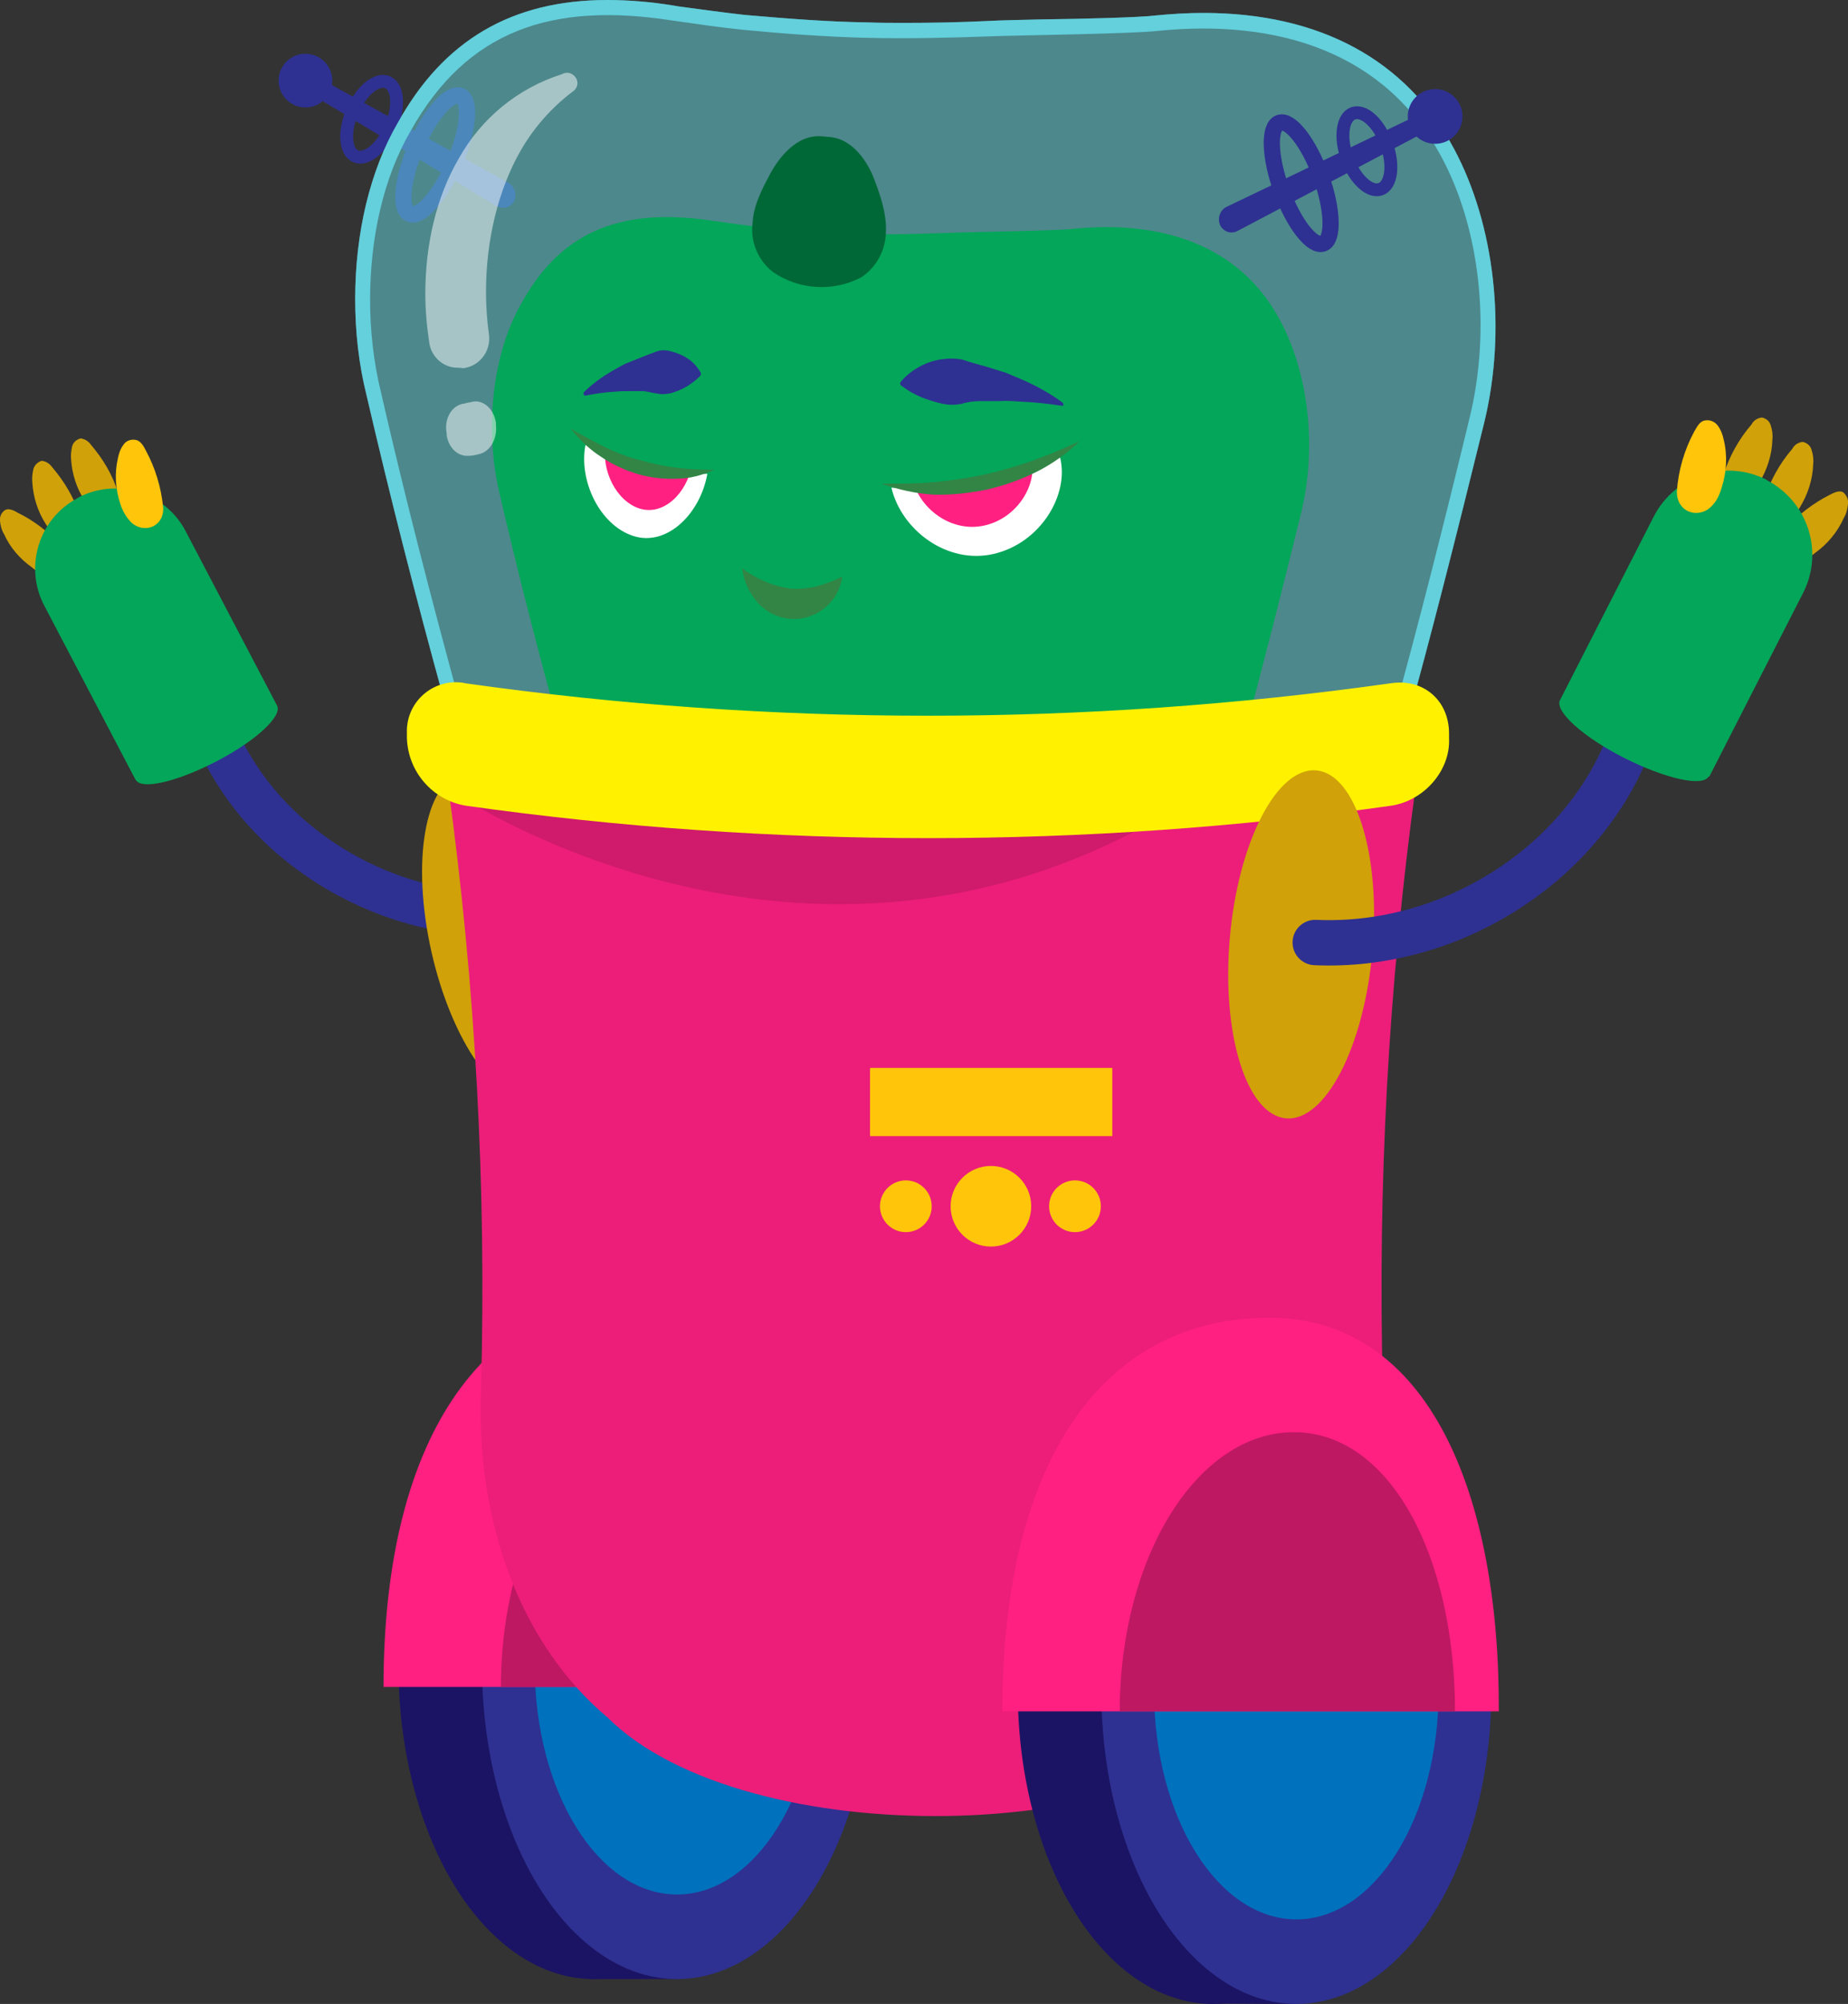 <?xml version="1.0" encoding="utf-8"?>
<!-- Generator: Adobe Illustrator 25.2.0, SVG Export Plug-In . SVG Version: 6.00 Build 0)  -->
<svg version="1.1" id="Layer_1" xmlns="http://www.w3.org/2000/svg" xmlns:xlink="http://www.w3.org/1999/xlink" x="0px" y="0px"
	 viewBox="0 0 371.5 402.7" style="enable-background:new 0 0 371.5 402.7;" xml:space="preserve">
<rect x="0" y="0" width="371.5" height="402.7" fill="#333333" stroke="none"/>
<style type="text/css">
	.st0{fill:none;stroke:#2E3191;stroke-width:8.71;stroke-linecap:round;stroke-miterlimit:10;}
	.st1{fill:#D0A109;}
	.st2{fill:#04A65A;}
	.st3{fill:#FFC50B;}
	.st4{fill:#1B1464;}
	.st5{fill:#2E3191;}
	.st6{fill:#0071BC;}
	.st7{fill:#FF2081;}
	.st8{fill:#BE1862;}
	.st9{fill:#EC1E79;}
	.st10{fill:#D01A6B;}
	.st11{fill:none;stroke:#2E3191;stroke-width:2.59;stroke-linecap:round;stroke-miterlimit:10;}
	.st12{fill:none;stroke:#2E3191;stroke-width:3.26;stroke-linecap:round;stroke-miterlimit:10;}
	.st13{fill:#5EC2D2;}
	.st14{opacity:0.5;fill:#68DFE7;enable-background:new    ;}
	.st15{fill:#FFFFFF;}
	.st16{clip-path:url(#SVGID_2_);}
	.st17{clip-path:url(#SVGID_4_);}
	.st18{fill:#328545;}
	.st19{clip-path:url(#SVGID_6_);}
	.st20{clip-path:url(#SVGID_8_);}
	.st21{fill:#FFF100;}
	.st22{opacity:0.5;fill:#FFFFFF;enable-background:new    ;}
	.st23{fill:#006837;}
	.st24{fill:none;stroke:#2E3191;stroke-width:9.12;stroke-linecap:round;stroke-miterlimit:10;}
</style>
<path id="b-arm" class="st0" d="M106.8,183.4c-25.5,2.9-51.4-11-62.3-33.2"/>
<g id="b-hand">
	<path class="st1" d="M11.6,107.9c-1-0.7-1.8-1.6-2.4-2.6c-1.6-2.5-2.5-5.3-2.7-8.3c-0.1-0.9,0-1.8,0.2-2.7c0.2-0.8,0.9-1.5,1.7-1.7
		c0.9,0.1,1.6,0.6,2.1,1.3c2.4,2.8,4.3,6,5.5,9.5C17.2,107.1,14.3,109.5,11.6,107.9z"/>
	<path class="st1" d="M9.6,115.5c-1.2-0.2-2.3-0.7-3.2-1.5c-2.4-1.7-4.4-4-5.6-6.7c-0.5-0.8-0.7-1.7-0.8-2.6c-0.1-0.9,0.3-1.7,1-2.2
		c0.7-0.4,1.7,0,2.5,0.5c3.3,1.6,6.3,3.9,8.7,6.6C14.4,112.5,12.6,115.8,9.6,115.5z"/>
	<path class="st1" d="M19.4,103.2c-1-0.7-1.8-1.6-2.4-2.6c-1.6-2.5-2.5-5.3-2.7-8.2c-0.1-0.9,0-1.8,0.2-2.7c0.2-0.8,0.9-1.4,1.7-1.6
		c0.9,0.1,1.6,0.6,2.1,1.3c2.4,2.8,4.3,6,5.4,9.5C25,102.4,22.1,104.8,19.4,103.2z"/>
	<path class="st2" d="M27.3,156.7c1.1,2.1,8.3,0.4,16.2-3.7s13.3-9.1,12.2-11.2l-18.4-35.1c-4.1-7.8-13.8-10.8-21.6-6.7l-0.1,0.1
		c-7.8,4.1-10.8,13.8-6.7,21.6l18.4,35.1L27.3,156.7z"/>
	<path class="st3" d="M26.2,104.8c-0.9-1-1.6-2.2-2-3.5c-1-3-1.2-6.2-0.5-9.2c0.2-1,0.5-1.9,1.1-2.7c0.5-0.8,1.5-1.2,2.5-1
		c1,0.2,1.6,1.3,2,2.1c1.9,3.5,3.1,7.4,3.5,11.5C33,106,28.7,107.4,26.2,104.8z"/>
</g>
<g id="body">
	<polygon class="st4" points="119.2,271.9 136.1,271.9 136.1,397.7 118.6,397.7 	"/>
	<ellipse class="st4" cx="119.3" cy="334.8" rx="39.2" ry="62.9"/>
	<ellipse class="st5" cx="136.1" cy="334.8" rx="39.2" ry="62.9"/>
	<ellipse class="st6" cx="136.1" cy="334.8" rx="28.6" ry="45.9"/>
	<path class="st7" d="M130.7,259.9c-32.3,0-53.6,27.3-53.6,79.1h99.8C177.1,295.7,163,259.9,130.7,259.9z"/>
	<path class="st8" d="M168.1,339h-67.4c0-31,15.6-56.1,35-56.1S168.1,308,168.1,339z"/>
	
		<ellipse transform="matrix(0.976 -0.22 0.22 0.976 -38.898 26.576)" class="st1" cx="100.1" cy="188.2" rx="13.8" ry="33.5"/>
	<path class="st9" d="M278,279c-1.1-40.4,1.1-80.9,6.6-121H90.1c5.5,40.1,7.7,80.6,6.6,121c-1.1,27.6,8.4,51.8,25.4,66.1
		c27.4,27.3,110.2,26.3,133.3-2.2c15.3-14.4,23.6-37.2,22.9-63.2C278.1,279.5,278,279.2,278,279z"/>
	<path class="st10" d="M89.4,158.1c0,0,76,53.1,153.6,0H89.4z"/>
	<rect x="174.9" y="214.6" class="st3" width="48.7" height="13.7"/>
	<circle class="st3" cx="182.1" cy="242.4" r="5.2"/>
	<circle class="st3" cx="199.2" cy="242.4" r="8.1"/>
	<circle class="st3" cx="216.1" cy="242.4" r="5.2"/>
	<polygon class="st4" points="243.7,276.9 260.6,276.9 260.6,402.7 243,402.6 	"/>
	<ellipse class="st4" cx="243.8" cy="339.8" rx="39.2" ry="62.9"/>
	<ellipse class="st5" cx="260.6" cy="339.8" rx="39.2" ry="62.9"/>
	<ellipse class="st6" cx="260.6" cy="339.8" rx="28.6" ry="45.9"/>
	<path class="st7" d="M255.1,264.8c-32.3,0-53.6,27.3-53.6,79.1h99.8C301.5,300.6,287.4,264.8,255.1,264.8z"/>
	<path class="st8" d="M292.5,343.9h-67.4c0-31,15.6-56.1,35-56.1S292.5,312.9,292.5,343.9z"/>
</g>
<g id="head">
	<path class="st5" d="M102.3,36.8L62.4,14.7c-0.9-0.5-1.9-0.2-2.4,0.7c-0.5,0.9-0.2,1.9,0.7,2.4l0,0l39.1,23.6
		c1.2,0.7,2.8,0.3,3.5-0.9c0,0,0,0,0,0C104,39.2,103.5,37.6,102.3,36.8L102.3,36.8z"/>
	<circle class="st5" cx="61.4" cy="16.2" r="5.4"/>
	<ellipse transform="matrix(0.396 -0.918 0.918 0.396 23.186 83.079)" class="st11" cx="74.7" cy="23.9" rx="8.1" ry="4.2"/>
	<ellipse transform="matrix(0.396 -0.918 0.918 0.396 24.286 99.145)" class="st12" cx="87.5" cy="31.1" rx="12.9" ry="4.2"/>
	<path class="st13" d="M292.3,29.9c-9.6-17.9-27-27.3-50.4-27.3c-3.2,0-6.4,0.2-9.5,0.5c-3,0.4-14.6,0.7-23.1,0.8
		c-4.6,0.1-8.6,0.2-10.3,0.3c-6.2,0.3-11.8,0.4-17.1,0.4c-2.6,0-5.1,0-7.5-0.1C167,4.4,158.9,3.8,149.7,3c-4.4-0.5-8.7-1.1-13.2-1.7
		l-1.2-0.2C131,0.4,126.5,0,122.1,0c-19.2,0-33,8.1-42.2,24.8c-5.5,9.5-8.5,22-8.5,35.3c0,6.5,0.7,13,2.3,19.4
		c4.6,19.8,9.7,39.9,15.6,61.3l0.6,2.1l84.2,2.3l108.1,2.3l0.6-2.2c4.7-16.9,9.6-36.1,15.6-60.5C302.9,66.2,300.5,45.2,292.3,29.9z
		 M295.4,84.1c-5.2,21.5-10.3,41.6-15.5,60.4l-105.8-2.2l-82-2.2c-5.2-19.1-10.5-39.4-15.5-61.2c-1.5-6.1-2.2-12.4-2.2-18.7
		c0-12.4,2.7-24.5,8.1-33.8c11.4-20.4,28.5-26,52.5-22.3c4.9,0.7,9.6,1.4,14.5,1.9c8.3,0.8,16.6,1.4,24.8,1.6s16.6,0,24.8-0.3
		c4.9-0.2,28.8-0.5,33.7-1.1c24-2.4,45.6,4.2,56.9,25.2C297.6,46,299.8,66.2,295.4,84.1z"/>
	<path class="st14" d="M292.3,29.9c-9.6-17.9-27-27.3-50.4-27.3c-3.2,0-6.4,0.2-9.5,0.5c-3,0.4-14.6,0.7-23.1,0.8
		c-4.6,0.1-8.6,0.2-10.3,0.3c-6.2,0.3-11.8,0.4-17.1,0.4c-2.6,0-5.1,0-7.5-0.1C167,4.4,158.9,3.8,149.7,3c-4.4-0.5-8.7-1.1-13.2-1.7
		l-1.2-0.2C131,0.4,126.5,0,122.1,0c-19.2,0-33,8.1-42.2,24.8c-5.5,9.5-8.5,22-8.5,35.3c0,6.5,0.7,13,2.3,19.4
		c4.6,19.8,9.7,39.9,15.6,61.3l0.6,2.1l84.2,2.3l108.1,2.3l0.6-2.2c4.7-16.9,9.6-36.1,15.6-60.5C302.9,66.2,300.5,45.2,292.3,29.9z"
		/>
	<path class="st2" d="M261.5,103.3c-3.9,15.8-7.6,30.6-11.4,44.5l-77.9-1.7l-60.3-1.6c-3.8-14.1-7.7-29-11.4-45
		c-1.1-4.5-1.6-9.1-1.6-13.8c0-9.1,2-18,6-24.9c8.3-15,20.9-19.1,38.6-16.4c3.6,0.5,7.1,1,10.7,1.4c6.1,0.6,12.2,1,18.3,1.2
		s12.2,0,18.3-0.2c3.6-0.2,21.2-0.4,24.8-0.8c17.6-1.8,33.6,3,41.8,18.5C263.1,75.2,264.8,90.1,261.5,103.3z"/>
	<path class="st15" d="M142.2,95.2c-1.4,8-8.1,14.7-14.9,12.5s-11-11.2-9.6-18.3C125.2,93.4,133.6,95.5,142.2,95.2z"/>
	<g>
		<defs>
			<path id="SVGID_1_" d="M142.2,95.2c-1.4,8-8.1,14.7-14.9,12.5s-11-11.2-9.6-18.3C125.2,93.4,133.6,95.5,142.2,95.2z"/>
		</defs>
		<clipPath id="SVGID_2_">
			<use xlink:href="#SVGID_1_"  style="overflow:visible;"/>
		</clipPath>
		<g class="st16">
			<path class="st15" d="M139.1,93.4c-1,5.7-5.7,10.3-10.5,8.8s-7.8-7.9-6.8-12.9C127.1,92.2,133.1,93.7,139.1,93.4z"/>
		</g>
	</g>
	<g>
		<defs>
			<path id="SVGID_3_" d="M142.2,95.2c-1.4,8-8.1,14.7-14.9,12.5s-11-11.2-9.6-18.3C125.2,93.4,133.6,95.5,142.2,95.2z"/>
		</defs>
		<clipPath id="SVGID_4_">
			<use xlink:href="#SVGID_3_"  style="overflow:visible;"/>
		</clipPath>
		<g class="st17">
			<path class="st7" d="M139.1,93.4c-1,5.7-5.7,10.3-10.5,8.8s-7.8-7.9-6.8-12.9C127.1,92.2,133.1,93.7,139.1,93.4z"/>
		</g>
	</g>
	<path class="st18" d="M143.6,94.4c-2.4,1.1-5,1.8-7.6,1.8c-2.6,0.1-5.2-0.2-7.7-0.9c-2.6-0.8-5.1-1.9-7.3-3.4
		c-2.4-1.5-4.5-3.5-6.3-5.8c2.3,1.4,4.7,2.6,7,3.8c2.3,1.1,4.6,2,7.1,2.6c2.4,0.7,4.8,1.2,7.3,1.5C138.6,94.3,141.1,94.4,143.6,94.4
		z"/>
	<path class="st5" d="M117.4,78.8c1.6-1.6,3.4-2.9,5.4-4.1c0.9-0.5,1.9-1.1,2.9-1.6l3-1.2c1-0.4,2-0.8,3.1-1.2
		c1-0.4,2.1-0.4,3.1-0.1c1.1,0.3,2.2,0.7,3.1,1.3c1.2,0.7,2.1,1.7,2.8,2.9c0.2,0.2,0.1,0.6-0.1,0.8l0,0c-1.6,1.6-3.6,2.8-5.8,3.4
		c-0.9,0.2-1.8,0.3-2.7,0.1c-0.9-0.1-1.9-0.4-2.8-0.5h-2.8c-1,0-2,0-2.9,0.1c-2,0.1-4,0.4-6,0.8c-0.2,0-0.4-0.1-0.4-0.4c0,0,0,0,0,0
		C117.3,79,117.3,78.9,117.4,78.8z"/>
	<path class="st15" d="M179.2,98c2,8.5,11.2,15.5,20.6,13.3s15.2-11.9,13.3-19.4C202.3,96.3,190.8,98.4,179.2,98z"/>
	<g>
		<defs>
			<path id="SVGID_5_" d="M179.2,98c2,8.5,11.2,15.5,20.6,13.3s15.2-11.9,13.3-19.4C202.3,96.3,190.8,98.4,179.2,98z"/>
		</defs>
		<clipPath id="SVGID_6_">
			<use xlink:href="#SVGID_5_"  style="overflow:visible;"/>
		</clipPath>
		<g class="st19">
			<path class="st15" d="M183.4,96.2c1.4,6,7.8,10.9,14.5,9.4s10.8-8.4,9.4-13.7C199.7,95,191.6,96.5,183.4,96.2z"/>
		</g>
	</g>
	<g>
		<defs>
			<path id="SVGID_7_" d="M179.2,98c2,8.5,11.2,15.5,20.6,13.3s15.2-11.9,13.3-19.4C202.3,96.3,190.8,98.4,179.2,98z"/>
		</defs>
		<clipPath id="SVGID_8_">
			<use xlink:href="#SVGID_7_"  style="overflow:visible;"/>
		</clipPath>
		<g class="st20">
			<path class="st7" d="M183.4,96.2c1.4,6,7.8,10.9,14.5,9.4s10.8-8.4,9.4-13.7C199.7,95,191.6,96.5,183.4,96.2z"/>
		</g>
	</g>
	<path class="st18" d="M177.2,97.2c3.5,0,7,0,10.4-0.3c3.4-0.3,6.7-0.8,10.1-1.5c3.3-0.7,6.6-1.7,9.8-2.8c3.3-1.2,6.5-2.5,9.6-4
		c-2.6,2.5-5.5,4.6-8.7,6.2c-3.2,1.6-6.6,2.8-10.1,3.6c-3.5,0.7-7.1,1.1-10.6,1C184.2,99.2,180.6,98.4,177.2,97.2z"/>
	<path class="st5" d="M213.2,81.5c-2.7-0.4-5.5-0.7-8.2-0.8c-1.3-0.1-2.7-0.2-4.1-0.1H197c-1.3,0-2.6,0.2-3.9,0.6
		c-1.3,0.2-2.5,0.2-3.8-0.1c-1.3-0.3-2.6-0.7-3.9-1.2c-1.5-0.6-2.9-1.4-4.2-2.4l0,0c-0.3-0.1-0.3-0.6-0.1-0.8l0,0
		c1.1-1.3,2.4-2.3,3.9-3.1c1.3-0.7,2.8-1.2,4.3-1.4c1.4-0.2,2.9-0.2,4.3,0.1c1.4,0.5,2.9,0.9,4.4,1.3l4.2,1.3c1.4,0.6,2.6,1.1,4,1.7
		c2.6,1.2,5.1,2.6,7.4,4.3c0.2,0.2,0.2,0.5,0.1,0.7C213.6,81.5,213.4,81.5,213.2,81.5z"/>
	<path class="st18" d="M149.2,114.2c1.6,1.2,3.4,2.2,5.2,2.9c1.5,0.6,3.1,1,4.7,1.2c1.6,0.1,3.2-0.1,4.8-0.4c1.9-0.5,3.7-1.2,5.4-2
		c-0.7,5.4-5.7,9.1-11,8.4c-2.2-0.3-4.3-1.4-5.8-3C150.6,119.2,149.5,116.8,149.2,114.2z"/>
	<path class="st21" d="M279.7,161.9c-61.7,8.7-124.4,8.7-186.1,0c-6.6-1.1-11.6-6.8-11.8-13.6v-1c-0.2-5.5,4.1-10,9.5-10.2
		c0.7,0,1.5,0,2.2,0.2c61.7,8.7,124.4,8.7,186.1,0c6.6-1,11.7,3.5,11.7,10.1v1C291.6,154.8,286.3,160.9,279.7,161.9z"/>
	<path class="st5" d="M246.5,41.6l41.1-19.7c0.9-0.4,2,0,2.4,0.8c0.4,0.9,0,2-0.8,2.4l-40.4,21.3c-1.3,0.7-2.8,0.2-3.5-1.1
		c0,0,0,0,0,0C244.7,43.9,245.2,42.3,246.5,41.6L246.5,41.6z"/>
	<circle class="st5" cx="288.5" cy="23.4" r="5.5"/>
	<ellipse transform="matrix(0.94 -0.341 0.341 0.94 6.106 95.525)" class="st11" cx="274.8" cy="30.4" rx="4.2" ry="8.1"/>
	<ellipse transform="matrix(0.94 -0.341 0.341 0.94 3.126 91.426)" class="st12" cx="261.6" cy="36.8" rx="4.2" ry="12.9"/>
	<path class="st22" d="M92,73.9c-2.9,0-5.3-2.2-5.7-5c-0.5-3.3-0.8-6.6-0.8-9.9c0-9.8,2.2-19.4,6.7-27.1c4.5-8.1,11.9-14.2,20.8-17
		c1-0.6,2.2-0.2,2.8,0.8s0.2,2.2-0.8,2.8c-4.2,3.2-7.7,7.2-10.3,11.7c-4.6,8-7,18.2-7,28.4c0,2.9,0.2,5.8,0.6,8.7
		c0.4,3.3-1.9,6.3-5.2,6.7C92.7,73.9,92.3,73.9,92,73.9z"/>
	<path class="st22" d="M89.8,87.1v0.4c0.4,2.5,2.2,4.2,4.3,4.1c0.7,0,1.3-0.1,2-0.3c2.4-0.4,3.9-3.1,3.6-5.9V85
		c-0.4-2.9-2.7-4.9-5-4.2c-0.4,0.1-0.8,0.1-1.3,0.3C90.9,81.3,89.2,84.1,89.8,87.1z"/>
	<path class="st23" d="M178.1,46.4c0.1-3.6-1.1-7.1-2.4-10.5c-1.1-2.9-4.1-8.2-9.3-8.4l-1.1-0.1c-5.3-0.5-8.8,4.6-10.3,7.2
		c-1.7,3.2-3.5,6.5-3.7,10.1c-0.5,3.8,1,7.5,4,9.9c5.3,3.7,12.2,4.1,17.9,1.1C176.3,53.6,178.1,50.1,178.1,46.4z"/>
</g>
<ellipse id="armhole" transform="matrix(8.663414e-02 -0.996 0.996 8.663414e-02 49.961 433.892)" class="st1" cx="261.6" cy="189.7" rx="35.1" ry="14.4"/>
<path id="f-arm" class="st24" d="M264.4,189.4c26.8,1.2,52.9-15.1,62.7-39.1"/>
<g id="f-hand">
	<path class="st1" d="M359.3,104.8c1-0.7,1.9-1.7,2.5-2.8c1.6-2.6,2.6-5.6,2.7-8.7c0.1-0.9,0-1.9-0.3-2.8c-0.2-0.9-0.9-1.5-1.8-1.7
		c-0.9,0.1-1.7,0.6-2.1,1.4c-2.5,2.9-4.4,6.3-5.6,10C353.5,104,356.6,106.5,359.3,104.8z"/>
	<path class="st1" d="M361.6,112.7c1.2-0.3,2.4-0.8,3.3-1.6c2.5-1.8,4.5-4.2,5.8-7.1c0.5-0.8,0.7-1.8,0.8-2.8c0.1-0.9-0.3-1.7-1-2.3
		c-0.8-0.4-1.8,0.1-2.6,0.5c-3.4,1.7-6.5,4.1-9.1,7C356.5,109.6,358.4,113.1,361.6,112.7z"/>
	<path class="st1" d="M351.1,99.9c1-0.7,1.9-1.7,2.5-2.8c1.6-2.6,2.6-5.6,2.7-8.7c0.1-0.9,0-1.9-0.3-2.8c-0.2-0.9-0.9-1.5-1.8-1.7
		c-0.9,0.1-1.7,0.6-2.1,1.4c-2.5,2.9-4.4,6.3-5.6,10C345.3,99.1,348.4,101.7,351.1,99.9z"/>
	<path class="st2" d="M313.6,140.7c-1.1,2.2,4.6,7.4,12.9,11.6s15.9,5.9,17,3.7l0.1,0.1l18.9-37c4.2-8.3,0.9-18.3-7.3-22.6l-0.1-0.1
		c-8.3-4.2-18.3-0.9-22.6,7.3L313.6,140.7L313.6,140.7z"/>
	<path class="st3" d="M344.1,101.7c1-1,1.6-2.3,2-3.7c1-3.1,1.2-6.5,0.4-9.7c-0.2-1-0.6-2-1.2-2.8c-0.6-0.8-1.6-1.2-2.6-1
		c-1.1,0.2-1.6,1.4-2.1,2.2c-2,3.7-3.2,7.8-3.5,12C337,103,341.5,104.4,344.1,101.7z"/>
</g>
</svg>
